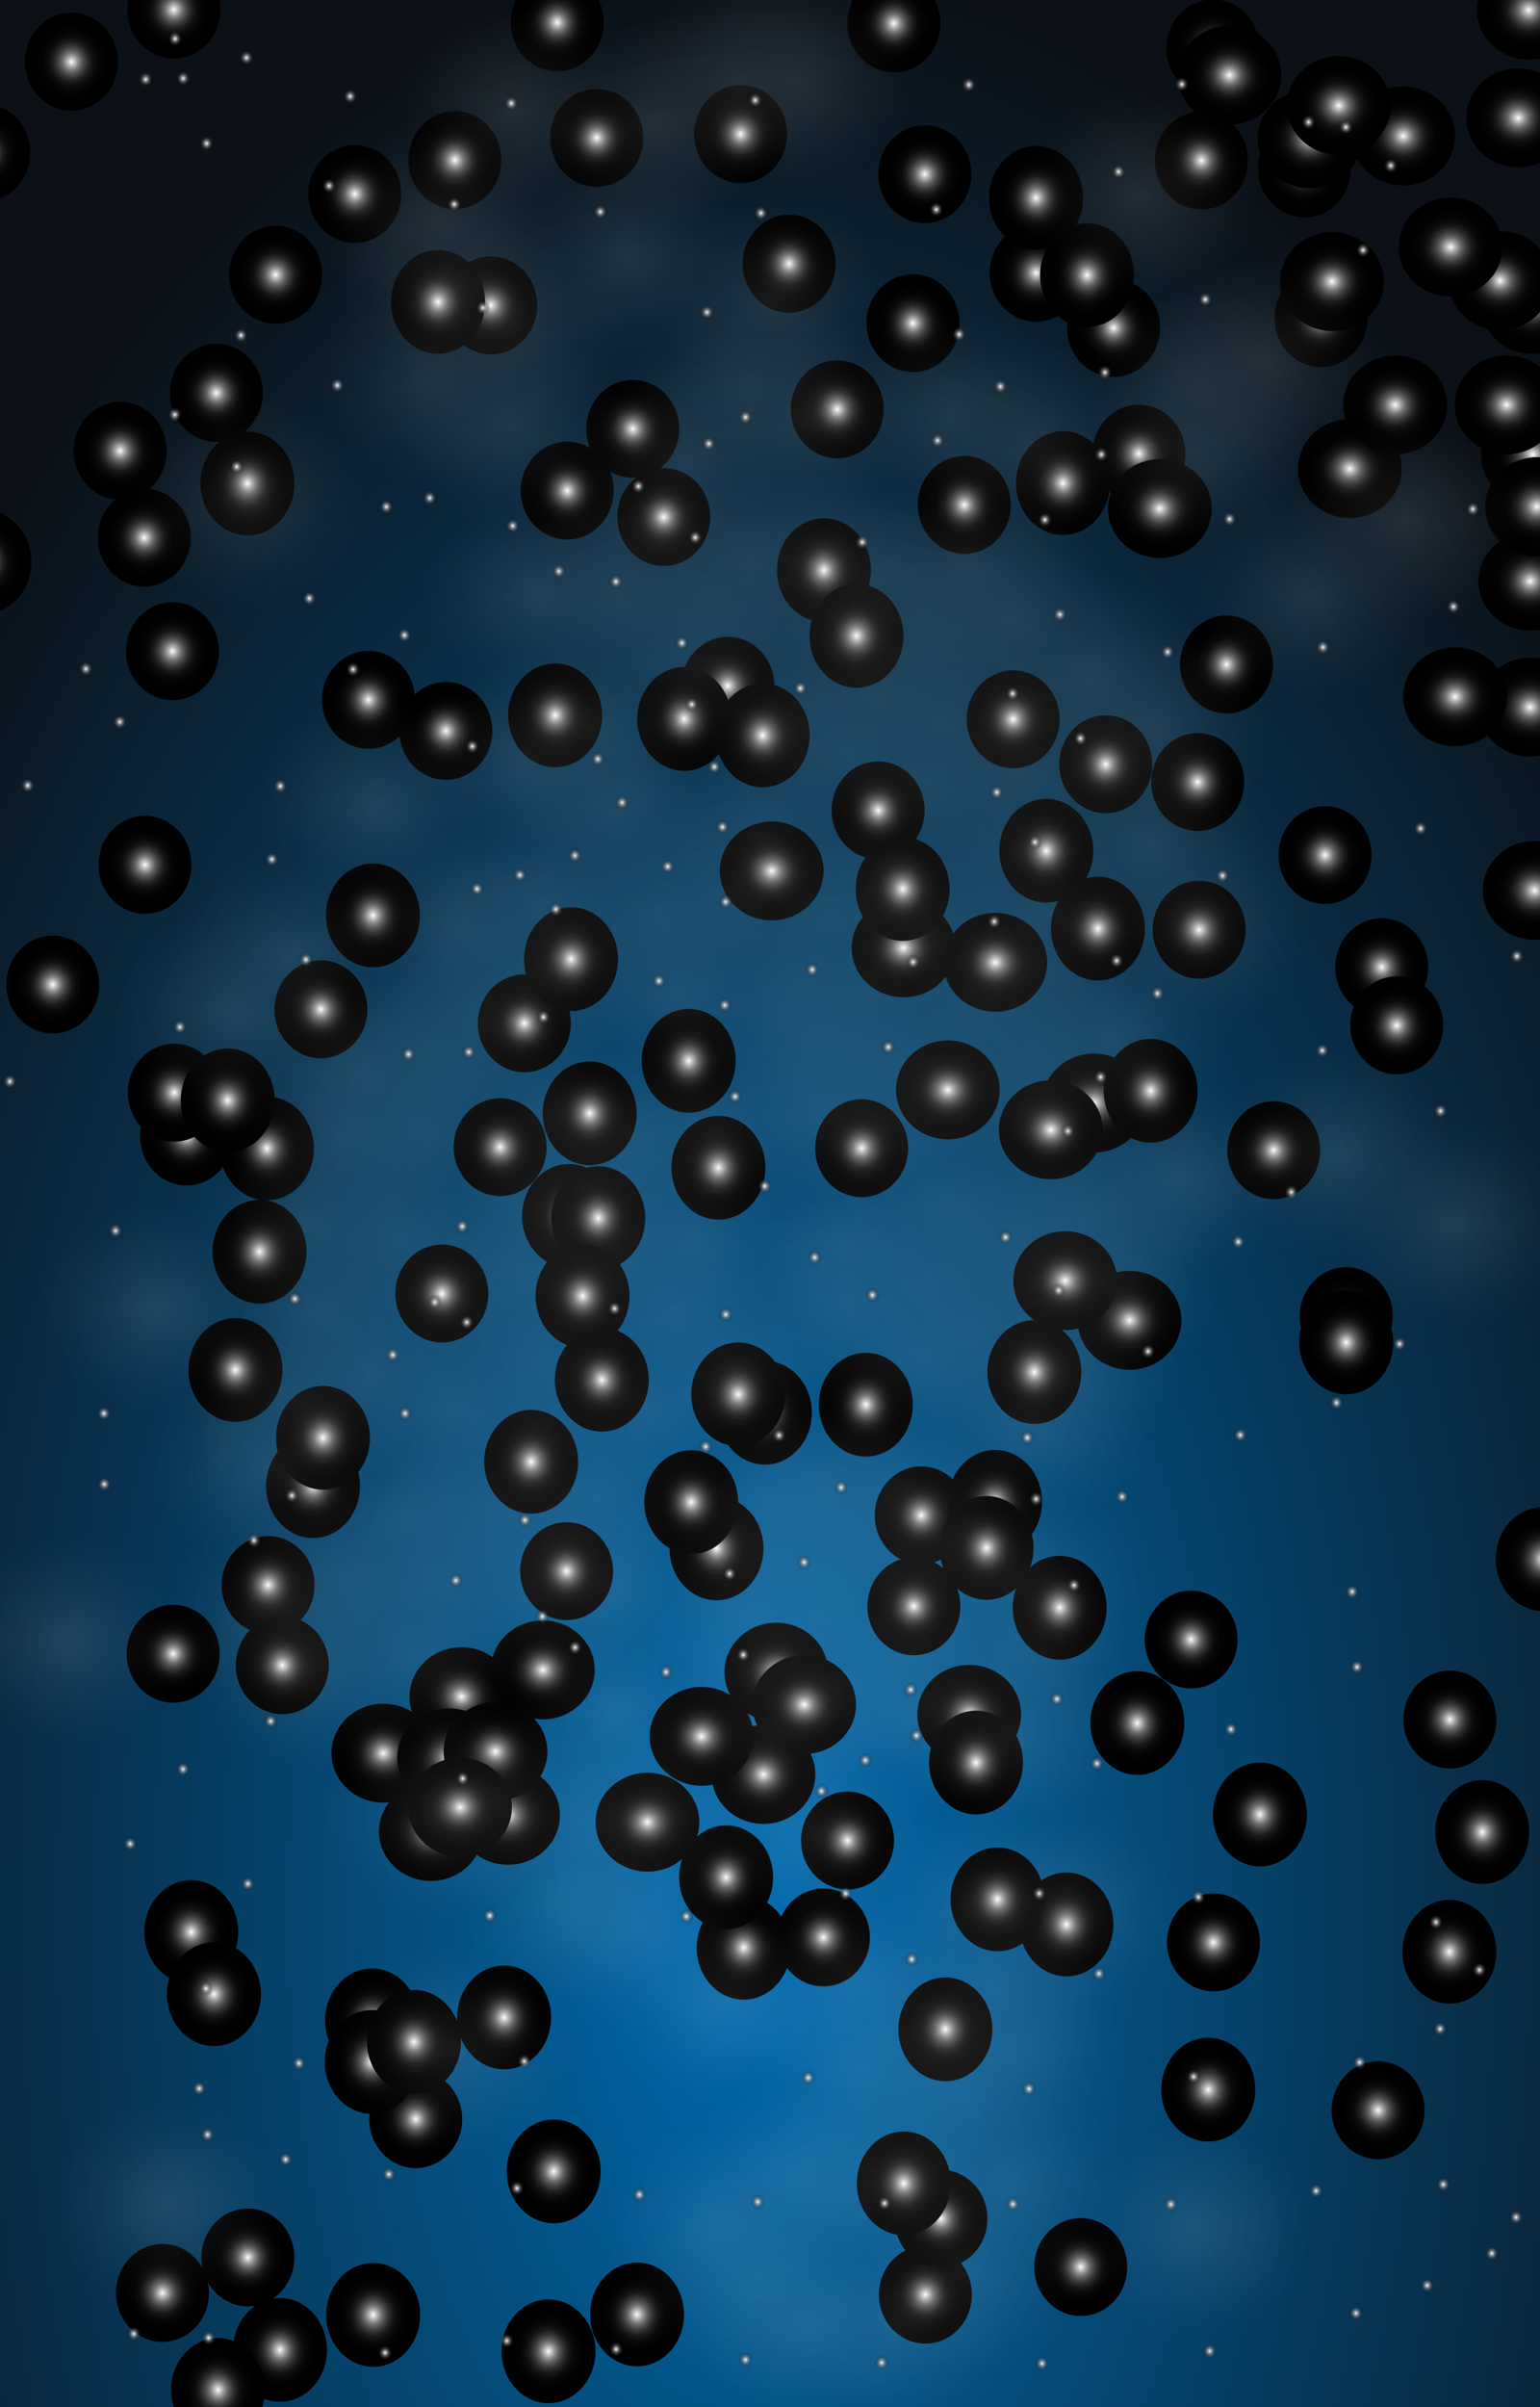 <svg id="Warstwa_1" data-name="Warstwa 1" xmlns="http://www.w3.org/2000/svg" xmlns:xlink="http://www.w3.org/1999/xlink" viewBox="0 0 1920 3000"><rect x="0" y="0" width="1920" height="3000" fill="#808080" stroke="none"/><defs><style>.cls-1{fill:url(#Gradient_bez_nazwy_432);}.cls-2{fill:url(#Gradient_bez_nazwy_440);}.cls-3{mix-blend-mode:color-dodge;fill:url(#Gradient_bez_nazwy_444);}.cls-4{fill:url(#Gradient_bez_nazwy_445);}.cls-5{opacity:0.1;}</style><radialGradient id="Gradient_bez_nazwy_432" cx="98.28" cy="98.28" r="98.28" gradientUnits="userSpaceOnUse"><stop offset="0" stop-color="#fff"/><stop offset="0.1" stop-opacity="0"/></radialGradient><radialGradient id="Gradient_bez_nazwy_440" cx="162.91" cy="162.91" r="162.91" gradientUnits="userSpaceOnUse"><stop offset="0" stop-color="#fff"/><stop offset="0.07" stop-color="#fff" stop-opacity="0.9"/><stop offset="0.3" stop-color="#fff" stop-opacity="0.58"/><stop offset="0.5" stop-color="#fff" stop-opacity="0.33"/><stop offset="0.67" stop-color="#fff" stop-opacity="0.15"/><stop offset="0.8" stop-color="#fff" stop-opacity="0.04"/><stop offset="0.88" stop-color="#fff" stop-opacity="0"/></radialGradient><radialGradient id="Gradient_bez_nazwy_444" cx="-7938.38" cy="-8159.78" r="122.02" gradientTransform="translate(4030.2 4140.9) scale(0.5 0.5)" gradientUnits="userSpaceOnUse"><stop offset="0" stop-color="#fff"/><stop offset="0.02" stop-color="#ededed"/><stop offset="0.08" stop-color="#bbb"/><stop offset="0.14" stop-color="#8f8f8f"/><stop offset="0.2" stop-color="#686868"/><stop offset="0.27" stop-color="#484848"/><stop offset="0.34" stop-color="#2e2e2e"/><stop offset="0.42" stop-color="#191919"/><stop offset="0.51" stop-color="#0b0b0b"/><stop offset="0.62" stop-color="#030303"/><stop offset="0.8"/></radialGradient><radialGradient id="Gradient_bez_nazwy_445" cx="956.4" cy="2367.6" r="1259.29" gradientTransform="translate(-78.08 -2208.18) scale(1.07 1.94)" gradientUnits="userSpaceOnUse"><stop offset="0" stop-color="#006aae"/><stop offset="1" stop-color="#0c1117"/></radialGradient><symbol id="Nowy_symbol_2" data-name="Nowy symbol 2" viewBox="0 0 122.02 122.02"><circle class="cls-3" cx="61.01" cy="61.01" r="61.01"/></symbol><symbol id="Nowy_symbol_1" data-name="Nowy symbol 1" viewBox="0 0 325.83 325.83"><circle class="cls-2" cx="162.91" cy="162.91" r="162.91"/></symbol><symbol id="Nowy_symbol" data-name="Nowy symbol" viewBox="0 0 196.55 196.55"><circle class="cls-1" cx="98.28" cy="98.28" r="98.28"/></symbol></defs><rect class="cls-4" x="-78.08" y="-49" width="2059.48" height="3092.4"/><use width="122.02" height="122.02" transform="translate(7.89 1166.02) scale(0.95 1)" xlink:href="#Nowy_symbol_2"/><use width="122.02" height="122.02" transform="translate(122.83 1016.81) scale(0.95 1)" xlink:href="#Nowy_symbol_2"/><use width="122.02" height="122.02" transform="translate(157.09 750.61) scale(0.95 1)" xlink:href="#Nowy_symbol_2"/><use width="122.02" height="122.02" transform="translate(121.94 609.06) scale(0.95 1)" xlink:href="#Nowy_symbol_2"/><use width="122.02" height="122.02" transform="translate(211.78 428.67) scale(0.95 1)" xlink:href="#Nowy_symbol_2"/><use width="122.02" height="122.02" transform="translate(285.7 281.45) scale(0.95 1)" xlink:href="#Nowy_symbol_2"/><use width="122.02" height="122.02" transform="translate(384.3 180.76) scale(0.95 1)" xlink:href="#Nowy_symbol_2"/><use width="122.02" height="122.02" transform="translate(509.18 138.49) scale(0.95 1)" xlink:href="#Nowy_symbol_2"/><use width="122.02" height="122.02" transform="translate(686 110.91) scale(0.95 1)" xlink:href="#Nowy_symbol_2"/><use width="122.02" height="122.02" transform="translate(865.38 106.05) scale(0.95 1)" xlink:href="#Nowy_symbol_2"/><use width="122.02" height="122.02" transform="translate(1095 156.07) scale(0.95 1)" xlink:href="#Nowy_symbol_2"/><use width="122.02" height="122.02" transform="translate(1233.87 279.01) scale(0.95 1)" xlink:href="#Nowy_symbol_2"/><use width="122.02" height="122.02" transform="translate(1361.9 504.4) scale(0.95 1)" xlink:href="#Nowy_symbol_2"/><use width="122.02" height="122.02" transform="translate(1471.18 767.11) scale(0.95 1)" xlink:href="#Nowy_symbol_2"/><use width="122.02" height="122.02" transform="translate(1594.09 1004.7) scale(0.95 1)" xlink:href="#Nowy_symbol_2"/><use width="122.02" height="122.02" transform="translate(1664.74 1144.4) scale(0.95 1)" xlink:href="#Nowy_symbol_2"/><use width="122.02" height="122.02" transform="translate(1683.4 1216.9) scale(0.95 1)" xlink:href="#Nowy_symbol_2"/><use width="122.02" height="122.02" transform="translate(1437.14 1097.69) scale(0.95 1)" xlink:href="#Nowy_symbol_2"/><use width="122.02" height="122.02" transform="translate(1205.18 835.47) scale(0.95 1)" xlink:href="#Nowy_symbol_2"/><use width="122.02" height="122.02" transform="translate(1144.3 568.25) scale(0.95 1)" xlink:href="#Nowy_symbol_2"/><use width="122.02" height="122.02" transform="translate(985.9 449.1) scale(0.95 1)" xlink:href="#Nowy_symbol_2"/><use width="122.02" height="122.02" transform="translate(730.93 473.4) scale(0.95 1)" xlink:href="#Nowy_symbol_2"/><use width="122.02" height="122.02" transform="translate(401.49 811.22) scale(0.95 1)" xlink:href="#Nowy_symbol_2"/><use width="122.02" height="122.02" transform="translate(342.09 1196.91) scale(0.95 1)" xlink:href="#Nowy_symbol_2"/><use width="122.02" height="122.02" transform="translate(174.62 1355.38) scale(0.95 1)" xlink:href="#Nowy_symbol_2"/><use width="122.02" height="122.02" transform="translate(159.4 1300.77) scale(0.95 1)" xlink:href="#Nowy_symbol_2"/><use width="122.02" height="122.02" transform="translate(595.77 1214.35) scale(0.95 1)" xlink:href="#Nowy_symbol_2"/><use width="122.02" height="122.02" transform="translate(1036.84 948.88) scale(0.95 1)" xlink:href="#Nowy_symbol_2"/><use width="122.02" height="122.02" transform="translate(1320.64 891.47) scale(0.95 1)" xlink:href="#Nowy_symbol_2"/><use width="122.02" height="122.02" transform="translate(849.49 793.74) scale(0.95 1)" xlink:href="#Nowy_symbol_2"/><use width="122.02" height="122.02" transform="translate(497.92 849.88) scale(0.95 1)" xlink:href="#Nowy_symbol_2"/><use width="122.02" height="122.02" transform="translate(769.59 583.37) scale(0.95 1)" xlink:href="#Nowy_symbol_2"/><use width="122.02" height="122.02" transform="translate(649.24 550.44) scale(0.95 1)" xlink:href="#Nowy_symbol_2"/><use width="122.02" height="122.02" transform="translate(553.98 319.53) scale(0.95 1)" xlink:href="#Nowy_symbol_2"/><use width="122.02" height="122.02" transform="translate(1330.46 347.66) scale(0.95 1)" xlink:href="#Nowy_symbol_2"/><use width="122.02" height="122.02" transform="translate(925.82 267.62) scale(0.95 1)" xlink:href="#Nowy_symbol_2"/><use width="122.02" height="122.02" transform="translate(1439.88 139.01) scale(0.95 1)" xlink:href="#Nowy_symbol_2"/><use width="122.02" height="122.02" transform="translate(1568.39 148.89) scale(0.95 1)" xlink:href="#Nowy_symbol_2"/><use width="122.02" height="122.02" transform="translate(1056.5 -31.81) scale(0.95 1)" xlink:href="#Nowy_symbol_2"/><use width="122.02" height="122.02" transform="translate(1454.25 -0.61) scale(0.95 1)" xlink:href="#Nowy_symbol_2"/><use width="122.02" height="122.02" transform="translate(636.83 -33.05) scale(0.95 1)" xlink:href="#Nowy_symbol_2"/><use width="122.02" height="122.02" transform="translate(158.87 -49) scale(0.95 1)" xlink:href="#Nowy_symbol_2"/><use width="122.02" height="122.02" transform="translate(31.08 16) scale(0.95 1)" xlink:href="#Nowy_symbol_2"/><use width="122.02" height="122.02" transform="translate(-78.08 129.24) scale(0.95 1)" xlink:href="#Nowy_symbol_2"/><use width="122.02" height="122.02" transform="translate(91.89 500.85) scale(0.95 1)" xlink:href="#Nowy_symbol_2"/><use width="122.02" height="122.02" transform="translate(1080.26 341.74) scale(0.95 1)" xlink:href="#Nowy_symbol_2"/><use width="122.02" height="122.02" transform="translate(1588.99 335.52) scale(0.95 1)" xlink:href="#Nowy_symbol_2"/><use width="122.02" height="122.02" transform="translate(1435.28 913.63) scale(0.95 1)" xlink:href="#Nowy_symbol_2"/><use width="122.02" height="122.02" transform="translate(1530.11 1372.48) scale(0.95 1)" xlink:href="#Nowy_symbol_2"/><use width="122.02" height="122.02" transform="translate(1620.47 1579.27) scale(0.95 1)" xlink:href="#Nowy_symbol_2"/><use width="122.02" height="122.02" transform="translate(648.45 1897.09) scale(0.95 1)" xlink:href="#Nowy_symbol_2"/><use width="122.02" height="122.02" transform="translate(276.32 1914.4) scale(0.95 1)" xlink:href="#Nowy_symbol_2"/><use width="122.02" height="122.02" transform="translate(157.94 2000.05) scale(0.95 1)" xlink:href="#Nowy_symbol_2"/><use width="122.02" height="122.02" transform="translate(293.96 2014.34) scale(0.95 1)" xlink:href="#Nowy_symbol_2"/><use width="122.02" height="122.02" transform="translate(1427.09 1982.37) scale(0.95 1)" xlink:href="#Nowy_symbol_2"/><use width="122.02" height="122.02" transform="translate(1749.69 2082.03) scale(0.95 1)" xlink:href="#Nowy_symbol_2"/><use width="122.02" height="122.02" transform="translate(1454.91 2359.79) scale(0.95 1)" xlink:href="#Nowy_symbol_2"/><use width="122.02" height="122.02" transform="translate(251.09 2752.42) scale(0.95 1)" xlink:href="#Nowy_symbol_2"/><use width="122.02" height="122.02" transform="translate(144.6 2796.62) scale(0.95 1)" xlink:href="#Nowy_symbol_2"/><use width="122.02" height="122.02" transform="translate(1289.43 2764.39) scale(0.95 1)" xlink:href="#Nowy_symbol_2"/><use width="122.02" height="122.02" transform="translate(1095.79 2798.79) scale(0.95 1)" xlink:href="#Nowy_symbol_2"/><use width="122.02" height="122.02" transform="translate(1115.18 2704.2) scale(0.95 1)" xlink:href="#Nowy_symbol_2"/><use width="122.02" height="122.02" transform="translate(1660.2 2568.92) scale(0.95 1)" xlink:href="#Nowy_symbol_2"/><use width="122.02" height="122.02" transform="translate(460.35 2580.03) scale(0.95 1)" xlink:href="#Nowy_symbol_2"/><use width="122.02" height="122.02" transform="translate(968.63 2353.61) scale(0.95 1)" xlink:href="#Nowy_symbol_2"/><use width="122.02" height="122.02" transform="translate(998.7 2232.8) scale(0.95 1)" xlink:href="#Nowy_symbol_2"/><use width="122.02" height="122.02" transform="translate(1081.42 1940.9) scale(0.95 1)" xlink:href="#Nowy_symbol_2"/><use width="122.02" height="122.02" transform="translate(1090.59 1827.56) scale(0.95 1)" xlink:href="#Nowy_symbol_2"/><use width="122.02" height="122.02" transform="translate(492.92 1551.1) scale(0.95 1)" xlink:href="#Nowy_symbol_2"/><use width="122.02" height="122.02" transform="translate(1016.29 1369.95) scale(0.95 1)" xlink:href="#Nowy_symbol_2"/><use width="122.02" height="122.02" transform="translate(565.59 1368.67) scale(0.95 1)" xlink:href="#Nowy_symbol_2"/><use width="122.02" height="122.02" transform="translate(1343.58 1583.87) scale(1.06 1.01)" xlink:href="#Nowy_symbol_2"/><use width="122.02" height="122.02" transform="translate(1263.34 1534.42) scale(1.06 1.01)" xlink:href="#Nowy_symbol_2"/><use width="122.02" height="122.02" transform="translate(1299.26 1313.08) scale(1.06 1.01)" xlink:href="#Nowy_symbol_2"/><use width="122.02" height="122.02" transform="translate(1245.36 1346.43) scale(1.06 1.01)" xlink:href="#Nowy_symbol_2"/><use width="122.02" height="122.02" transform="translate(1117.13 1296.66) scale(1.06 1.01)" xlink:href="#Nowy_symbol_2"/><use width="122.02" height="122.02" transform="translate(1176.26 1137.72) scale(1.06 1.01)" xlink:href="#Nowy_symbol_2"/><use width="122.02" height="122.02" transform="translate(1061.77 1119.72) scale(1.06 1.01)" xlink:href="#Nowy_symbol_2"/><use width="122.02" height="122.02" transform="translate(897.44 1023.85) scale(1.06 1.01)" xlink:href="#Nowy_symbol_2"/><use width="122.02" height="122.02" transform="translate(1841.32 -49) scale(1.06 1.01)" xlink:href="#Nowy_symbol_2"/><use width="122.02" height="122.02" transform="translate(1828.13 85.31) scale(1.06 1.01)" xlink:href="#Nowy_symbol_2"/><use width="122.02" height="122.02" transform="translate(1846.06 317.89) scale(1.06 1.01)" xlink:href="#Nowy_symbol_2"/><use width="122.02" height="122.02" transform="translate(1846.31 504.7) scale(1.06 1.01)" xlink:href="#Nowy_symbol_2"/><use width="122.02" height="122.02" transform="translate(1843.21 662.58) scale(1.06 1.01)" xlink:href="#Nowy_symbol_2"/><use width="122.02" height="122.02" transform="translate(1842.99 819.75) scale(1.06 1.01)" xlink:href="#Nowy_symbol_2"/><use width="122.02" height="122.02" transform="translate(1848.64 1048.14) scale(1.06 1.01)" xlink:href="#Nowy_symbol_2"/><use width="122.02" height="122.02" transform="translate(1749.44 806.64) scale(1.06 1.01)" xlink:href="#Nowy_symbol_2"/><use width="122.02" height="122.02" transform="translate(1851.67 569.79) scale(1.06 1.01)" xlink:href="#Nowy_symbol_2"/><use width="122.02" height="122.02" transform="translate(1813.69 442.94) scale(1.06 1.01)" xlink:href="#Nowy_symbol_2"/><use width="122.02" height="122.02" transform="translate(1805.61 288.03) scale(1.06 1.01)" xlink:href="#Nowy_symbol_2"/><use width="122.02" height="122.02" transform="translate(1743.86 246.28) scale(1.06 1.01)" xlink:href="#Nowy_symbol_2"/><use width="122.02" height="122.02" transform="translate(1684.75 107.93) scale(1.06 1.01)" xlink:href="#Nowy_symbol_2"/><use width="122.02" height="122.02" transform="translate(1568.22 111.33) scale(1.06 1.01)" xlink:href="#Nowy_symbol_2"/><use width="122.02" height="122.02" transform="translate(1468.13 31.94) scale(1.06 1.01)" xlink:href="#Nowy_symbol_2"/><use width="122.02" height="122.02" transform="translate(1604.48 69.93) scale(1.06 1.01)" xlink:href="#Nowy_symbol_2"/><use width="122.02" height="122.02" transform="translate(1595.97 289.29) scale(1.06 1.01)" xlink:href="#Nowy_symbol_2"/><use width="122.02" height="122.02" transform="translate(1618.27 522.48) scale(1.06 1.01)" xlink:href="#Nowy_symbol_2"/><use width="122.02" height="122.02" transform="translate(1674.77 443.08) scale(1.06 1.01)" xlink:href="#Nowy_symbol_2"/><use width="122.02" height="122.02" transform="translate(1381.38 572.27) scale(1.06 1.01)" xlink:href="#Nowy_symbol_2"/><use width="122.02" height="122.02" transform="translate(413.28 2123.33) scale(1.06 1.01)" xlink:href="#Nowy_symbol_2"/><use width="122.02" height="122.02" transform="translate(510.59 2052.93) scale(1.06 1.01)" xlink:href="#Nowy_symbol_2"/><use width="122.02" height="122.02" transform="translate(472.5 2220.99) scale(1.06 1.01)" xlink:href="#Nowy_symbol_2"/><use width="122.02" height="122.02" transform="translate(495.22 2129.18) scale(1.06 1.01)" xlink:href="#Nowy_symbol_2"/><use width="122.02" height="122.02" transform="translate(612.12 2019.54) scale(1.06 1.01)" xlink:href="#Nowy_symbol_2"/><use width="122.02" height="122.02" transform="translate(568.76 2200.8) scale(1.06 1.01)" xlink:href="#Nowy_symbol_2"/><use width="122.02" height="122.02" transform="translate(553.07 2121.35) scale(1.06 1.01)" xlink:href="#Nowy_symbol_2"/><use width="122.02" height="122.02" transform="translate(508.92 2190.71) scale(1.06 1.01)" xlink:href="#Nowy_symbol_2"/><use width="122.02" height="122.02" transform="translate(742.56 2209.38) scale(1.06 1.01)" xlink:href="#Nowy_symbol_2"/><use width="122.02" height="122.02" transform="translate(887.19 2149.89) scale(1.06 1.01)" xlink:href="#Nowy_symbol_2"/><use width="122.02" height="122.02" transform="translate(810 2102.34) scale(1.06 1.01)" xlink:href="#Nowy_symbol_2"/><use width="122.02" height="122.02" transform="translate(903.19 2022.37) scale(1.06 1.01)" xlink:href="#Nowy_symbol_2"/><use width="122.02" height="122.02" transform="translate(937.95 2062.75) scale(1.06 1.01)" xlink:href="#Nowy_symbol_2"/><use width="122.02" height="122.02" transform="translate(1143.67 2074.88) scale(1.06 1.01)" xlink:href="#Nowy_symbol_2"/><use width="122.02" height="122.02" transform="translate(179.93 2343.24) scale(0.96 1.06)" xlink:href="#Nowy_symbol_2"/><use width="122.02" height="122.02" transform="translate(208.17 2420.6) scale(0.96 1.06)" xlink:href="#Nowy_symbol_2"/><use width="122.02" height="122.02" transform="translate(405.28 2453.34) scale(0.96 1.06)" xlink:href="#Nowy_symbol_2"/><use width="122.02" height="122.02" transform="translate(404.88 2505.08) scale(0.96 1.06)" xlink:href="#Nowy_symbol_2"/><use width="122.02" height="122.02" transform="translate(457.61 2480.04) scale(0.96 1.06)" xlink:href="#Nowy_symbol_2"/><use width="122.02" height="122.02" transform="translate(631.77 2641.51) scale(0.96 1.06)" xlink:href="#Nowy_symbol_2"/><use width="122.02" height="122.02" transform="translate(735.7 2819.79) scale(0.96 1.06)" xlink:href="#Nowy_symbol_2"/><use width="122.02" height="122.02" transform="translate(625.28 2865.75) scale(0.96 1.06)" xlink:href="#Nowy_symbol_2"/><use width="122.02" height="122.02" transform="translate(406.65 2820.35) scale(0.96 1.06)" xlink:href="#Nowy_symbol_2"/><use width="122.02" height="122.02" transform="translate(290.52 2864) scale(0.96 1.06)" xlink:href="#Nowy_symbol_2"/><use width="122.02" height="122.02" transform="translate(213.23 2913.95) scale(0.96 1.06)" xlink:href="#Nowy_symbol_2"/><use width="122.02" height="122.02" transform="translate(1068.29 2656.43) scale(0.96 1.06)" xlink:href="#Nowy_symbol_2"/><use width="122.02" height="122.02" transform="translate(1120.09 2464.43) scale(0.96 1.06)" xlink:href="#Nowy_symbol_2"/><use width="122.02" height="122.02" transform="translate(1158.27 2131.94) scale(0.96 1.06)" xlink:href="#Nowy_symbol_2"/><use width="122.02" height="122.02" transform="translate(1262.59 1939.03) scale(0.96 1.06)" xlink:href="#Nowy_symbol_2"/><use width="122.02" height="122.02" transform="translate(1182.06 1807.07) scale(0.96 1.06)" xlink:href="#Nowy_symbol_2"/><use width="122.02" height="122.02" transform="translate(895.04 1696.01) scale(0.96 1.06)" xlink:href="#Nowy_symbol_2"/><use width="122.02" height="122.02" transform="translate(603.68 1757.12) scale(0.96 1.06)" xlink:href="#Nowy_symbol_2"/><use width="122.02" height="122.02" transform="translate(331.69 1787.53) scale(0.96 1.06)" xlink:href="#Nowy_symbol_2"/><use width="122.02" height="122.02" transform="translate(234.99 1642.64) scale(0.96 1.06)" xlink:href="#Nowy_symbol_2"/><use width="122.02" height="122.02" transform="translate(274.21 1366.63) scale(0.96 1.06)" xlink:href="#Nowy_symbol_2"/><use width="122.02" height="122.02" transform="translate(653.38 1130.67) scale(0.96 1.06)" xlink:href="#Nowy_symbol_2"/><use width="122.02" height="122.02" transform="translate(633.61 826.83) scale(0.96 1.06)" xlink:href="#Nowy_symbol_2"/><use width="122.02" height="122.02" transform="translate(249.96 537.84) scale(0.96 1.06)" xlink:href="#Nowy_symbol_2"/><use width="122.02" height="122.02" transform="translate(487.56 311.58) scale(0.96 1.06)" xlink:href="#Nowy_symbol_2"/><use width="122.02" height="122.02" transform="translate(1233.21 181.91) scale(0.96 1.06)" xlink:href="#Nowy_symbol_2"/><use width="122.02" height="122.02" transform="translate(1296.78 278.22) scale(0.96 1.06)" xlink:href="#Nowy_symbol_2"/><use width="122.02" height="122.02" transform="translate(-78.08 635.48) scale(0.96 1.06)" xlink:href="#Nowy_symbol_2"/><use width="122.02" height="122.02" transform="translate(968.67 645.9) scale(0.96 1.06)" xlink:href="#Nowy_symbol_2"/><use width="122.02" height="122.02" transform="translate(406.4 1076.18) scale(0.96 1.06)" xlink:href="#Nowy_symbol_2"/><use width="122.02" height="122.02" transform="translate(1310.27 1092.6) scale(0.96 1.06)" xlink:href="#Nowy_symbol_2"/><use width="122.02" height="122.02" transform="translate(225.36 1306.68) scale(0.96 1.06)" xlink:href="#Nowy_symbol_2"/><use width="122.02" height="122.02" transform="translate(1375.97 1294.69) scale(0.96 1.06)" xlink:href="#Nowy_symbol_2"/><use width="122.02" height="122.02" transform="translate(265 1495.3) scale(0.96 1.06)" xlink:href="#Nowy_symbol_2"/><use width="122.02" height="122.02" transform="translate(1619.81 1608.42) scale(0.96 1.06)" xlink:href="#Nowy_symbol_2"/><use width="122.02" height="122.02" transform="translate(344.12 1727.28) scale(0.96 1.06)" xlink:href="#Nowy_symbol_2"/><use width="122.02" height="122.02" transform="translate(1864.84 1878.45) scale(0.96 1.06)" xlink:href="#Nowy_symbol_2"/><use width="122.02" height="122.02" transform="translate(834.73 1865.09) scale(0.96 1.06)" xlink:href="#Nowy_symbol_2"/><use width="122.02" height="122.02" transform="translate(1789.46 2218.57) scale(0.96 1.06)" xlink:href="#Nowy_symbol_2"/><use width="122.02" height="122.02" transform="translate(1512.27 2196.66) scale(0.96 1.06)" xlink:href="#Nowy_symbol_2"/><use width="122.02" height="122.02" transform="translate(1447.83 2539.6) scale(0.96 1.06)" xlink:href="#Nowy_symbol_2"/><use width="122.02" height="122.02" transform="translate(1359.42 2082.72) scale(0.96 1.06)" xlink:href="#Nowy_symbol_2"/><use width="122.02" height="122.02" transform="translate(1270.96 2333.72) scale(0.96 1.06)" xlink:href="#Nowy_symbol_2"/><use width="122.02" height="122.02" transform="translate(1185.12 2302.48) scale(0.96 1.06)" xlink:href="#Nowy_symbol_2"/><use width="122.02" height="122.02" transform="translate(1748.43 2367.75) scale(0.96 1.06)" xlink:href="#Nowy_symbol_2"/><use width="122.02" height="122.02" transform="translate(868.63 2362.81) scale(0.96 1.06)" xlink:href="#Nowy_symbol_2"/><use width="122.02" height="122.02" transform="translate(1171.38 1864.48) scale(0.96 1.06)" xlink:href="#Nowy_symbol_2"/><use width="122.02" height="122.02" transform="translate(569.93 2449.67) scale(0.96 1.06)" xlink:href="#Nowy_symbol_2"/><use width="122.02" height="122.02" transform="translate(676.65 1322.86) scale(0.96 1.06)" xlink:href="#Nowy_symbol_2"/><use width="122.02" height="122.02" transform="translate(846.72 2274.98) scale(0.96 1.06)" xlink:href="#Nowy_symbol_2"/><use width="122.02" height="122.02" transform="translate(794.56 831.37) scale(0.96 1.06)" xlink:href="#Nowy_symbol_2"/><use width="122.02" height="122.02" transform="translate(803.21 1807.43) scale(0.96 1.06)" xlink:href="#Nowy_symbol_2"/><use width="122.02" height="122.02" transform="translate(1009.26 727.79) scale(0.96 1.06)" xlink:href="#Nowy_symbol_2"/><use width="122.02" height="122.02" transform="translate(1230.96 1645.24) scale(0.96 1.06)" xlink:href="#Nowy_symbol_2"/><use width="122.02" height="122.02" transform="translate(1266.69 537.39) scale(0.96 1.06)" xlink:href="#Nowy_symbol_2"/><use width="122.02" height="122.02" transform="translate(837.12 1390.66) scale(0.96 1.06)" xlink:href="#Nowy_symbol_2"/><use width="122.02" height="122.02" transform="translate(892.31 851.76) scale(0.96 1.06)" xlink:href="#Nowy_symbol_2"/><use width="122.02" height="122.02" transform="translate(800.05 1257.39) scale(0.96 1.06)" xlink:href="#Nowy_symbol_2"/><use width="122.02" height="122.02" transform="translate(1066.83 1043.27) scale(0.96 1.06)" xlink:href="#Nowy_symbol_2"/><use width="122.02" height="122.02" transform="translate(1245.87 995.64) scale(0.96 1.06)" xlink:href="#Nowy_symbol_2"/><use width="122.02" height="122.02" transform="translate(650.93 1450.73) scale(0.96 1.06)" xlink:href="#Nowy_symbol_2"/><use width="122.02" height="122.02" transform="translate(687.34 1453.41) scale(0.96 1.06)" xlink:href="#Nowy_symbol_2"/><use width="122.02" height="122.02" transform="translate(667.73 1550.62) scale(0.96 1.06)" xlink:href="#Nowy_symbol_2"/><use width="122.02" height="122.02" transform="translate(691.76 1654.87) scale(0.96 1.06)" xlink:href="#Nowy_symbol_2"/><use width="122.02" height="122.02" transform="translate(861.8 1673.11) scale(0.96 1.06)" xlink:href="#Nowy_symbol_2"/><use width="122.02" height="122.02" transform="translate(1020.9 1685.96) scale(0.96 1.06)" xlink:href="#Nowy_symbol_2"/><g class="cls-5"><use width="325.83" height="325.83" transform="translate(381.35 129.53) scale(1.03 0.91)" xlink:href="#Nowy_symbol_1"/><use width="325.83" height="325.83" transform="translate(142.78 478.09) scale(1.03 0.91)" xlink:href="#Nowy_symbol_1"/><use width="325.83" height="325.83" transform="translate(503.61 590.14) scale(1.03 0.91)" xlink:href="#Nowy_symbol_1"/><use width="325.83" height="325.83" transform="translate(1269.07 764.46) scale(1.03 0.91)" xlink:href="#Nowy_symbol_1"/><use width="325.83" height="325.83" transform="translate(1321.25 1005.6) scale(1.03 0.91)" xlink:href="#Nowy_symbol_1"/><use width="325.83" height="325.83" transform="translate(1299.15 1320.06) scale(1.03 0.91)" xlink:href="#Nowy_symbol_1"/><use width="325.83" height="325.83" transform="translate(1108.42 1826.74) scale(1.03 0.91)" xlink:href="#Nowy_symbol_1"/><use width="325.83" height="325.83" transform="translate(456.29 2100.21) scale(1.03 0.91)" xlink:href="#Nowy_symbol_1"/><use width="325.83" height="325.83" transform="translate(396.42 2407.08) scale(1.03 0.91)" xlink:href="#Nowy_symbol_1"/><use width="325.83" height="325.83" transform="translate(1323.12 2630.05) scale(1.03 0.91)" xlink:href="#Nowy_symbol_1"/><use width="325.83" height="325.83" transform="translate(950.73 2745.32) scale(1.03 0.91)" xlink:href="#Nowy_symbol_1"/><use width="325.83" height="325.83" transform="translate(40.53 2599.72) scale(1.03 0.91)" xlink:href="#Nowy_symbol_1"/><use width="325.83" height="325.83" transform="translate(734.08 2345.56) scale(1.03 0.91)" xlink:href="#Nowy_symbol_1"/><use width="325.83" height="325.83" transform="translate(551.53 2221.74) scale(1.03 0.91)" xlink:href="#Nowy_symbol_1"/><use width="325.83" height="325.83" transform="translate(-85 1896.35) scale(1.03 0.91)" xlink:href="#Nowy_symbol_1"/><use width="325.83" height="325.83" transform="translate(1115.08 1627.56) scale(1.03 0.91)" xlink:href="#Nowy_symbol_1"/><use width="325.83" height="325.83" transform="translate(680.61 1092.38) scale(1.03 0.91)" xlink:href="#Nowy_symbol_1"/><use width="325.83" height="325.83" transform="translate(299.99 854.29) scale(1.03 0.91)" xlink:href="#Nowy_symbol_1"/><use width="325.83" height="325.83" transform="translate(1017.96 367.5) scale(1.03 0.91)" xlink:href="#Nowy_symbol_1"/><use width="325.83" height="325.83" transform="translate(795.86 226.41) scale(1.03 0.91)" xlink:href="#Nowy_symbol_1"/><use width="325.83" height="325.83" transform="translate(1254.82 94.21) scale(1.03 0.91)" xlink:href="#Nowy_symbol_1"/><use width="325.83" height="325.83" transform="translate(1094.01 619.16) scale(1.03 0.91)" xlink:href="#Nowy_symbol_1"/><use width="325.83" height="325.83" transform="translate(197.46 1042.95) scale(1.03 0.91)" xlink:href="#Nowy_symbol_1"/><use width="325.83" height="325.83" transform="translate(510.52 981.5) scale(1.03 0.91)" xlink:href="#Nowy_symbol_1"/><use width="325.83" height="325.83" transform="translate(123.01 1113.89) scale(1.03 0.91)" xlink:href="#Nowy_symbol_1"/><use width="325.83" height="325.83" transform="translate(25.53 1481.22) scale(1.03 0.91)" xlink:href="#Nowy_symbol_1"/><use width="325.83" height="325.83" transform="translate(1131.21 1168.21) scale(1.03 0.91)" xlink:href="#Nowy_symbol_1"/><use width="325.83" height="325.83" transform="translate(982.44 1979.4) scale(1.03 0.91)" xlink:href="#Nowy_symbol_1"/><use width="325.83" height="325.83" transform="translate(1644.78 1375.64) scale(1.03 0.91)" xlink:href="#Nowy_symbol_1"/><use width="325.83" height="325.83" transform="translate(1500.93 1289.42) scale(1.03 0.91)" xlink:href="#Nowy_symbol_1"/><use width="325.83" height="325.83" transform="translate(1137.75 993.61) scale(1.03 0.91)" xlink:href="#Nowy_symbol_1"/><use width="325.83" height="325.83" transform="translate(749.15 1561.41) scale(1.03 0.91)" xlink:href="#Nowy_symbol_1"/><use width="325.83" height="325.83" transform="translate(721.33 1265.7) scale(1.03 0.91)" xlink:href="#Nowy_symbol_1"/><use width="325.83" height="325.83" transform="translate(376.55 1821.03) scale(1.03 0.91)" xlink:href="#Nowy_symbol_1"/><use width="325.83" height="325.83" transform="translate(518.23 1246.08) scale(1.03 0.91)" xlink:href="#Nowy_symbol_1"/><use width="325.83" height="325.83" transform="translate(351.19 1914.27) scale(1.03 0.91)" xlink:href="#Nowy_symbol_1"/><use width="325.83" height="325.83" transform="translate(385.13 1470.93) scale(1.03 0.91)" xlink:href="#Nowy_symbol_1"/><use width="325.83" height="325.83" transform="translate(167.16 1679.93) scale(1.03 0.91)" xlink:href="#Nowy_symbol_1"/><use width="325.83" height="325.83" transform="translate(618.49 1275.1) scale(1.03 0.91)" xlink:href="#Nowy_symbol_1"/><use width="325.83" height="325.83" transform="translate(643.07 1608.82) scale(1.03 0.91)" xlink:href="#Nowy_symbol_1"/><use width="325.83" height="325.83" transform="translate(1466.78 592.76) scale(1.03 0.91)" xlink:href="#Nowy_symbol_1"/><use width="325.83" height="325.83" transform="translate(1266.22 904.23) scale(1.03 0.91)" xlink:href="#Nowy_symbol_1"/><use width="325.83" height="325.83" transform="translate(1583.83 500.45) scale(1.03 0.91)" xlink:href="#Nowy_symbol_1"/><use width="325.83" height="325.83" transform="translate(221.38 1927.05) scale(1.03 0.91)" xlink:href="#Nowy_symbol_1"/><use width="325.83" height="325.83" transform="translate(291.97 1564.32) scale(1.03 0.91)" xlink:href="#Nowy_symbol_1"/><use width="325.83" height="325.83" transform="translate(262.58 1821.93) scale(1.03 0.91)" xlink:href="#Nowy_symbol_1"/><use width="325.83" height="325.83" transform="translate(232.17 1487.84) scale(1.03 0.91)" xlink:href="#Nowy_symbol_1"/><use width="325.83" height="325.83" transform="translate(349.43 1743.49) scale(1.03 0.91)" xlink:href="#Nowy_symbol_1"/><use width="325.83" height="325.83" transform="translate(397.52 1607.97) scale(1.03 0.91)" xlink:href="#Nowy_symbol_1"/><use width="325.83" height="325.83" transform="translate(507.2 1633.65) scale(1.03 0.91)" xlink:href="#Nowy_symbol_1"/><use width="325.83" height="325.83" transform="translate(519.75 1774.21) scale(1.03 0.91)" xlink:href="#Nowy_symbol_1"/><use width="325.83" height="325.83" transform="translate(572.91 1718.32) scale(1.03 0.91)" xlink:href="#Nowy_symbol_1"/><use width="325.83" height="325.83" transform="translate(583.49 2120.95) scale(1.03 0.91)" xlink:href="#Nowy_symbol_1"/><use width="325.83" height="325.83" transform="translate(598.79 1984.78) scale(1.03 0.91)" xlink:href="#Nowy_symbol_1"/><use width="325.83" height="325.83" transform="translate(625.48 2249.93) scale(1.03 0.91)" xlink:href="#Nowy_symbol_1"/><use width="325.83" height="325.83" transform="translate(495.33 1827.46) scale(1.03 0.91)" xlink:href="#Nowy_symbol_1"/><use width="325.83" height="325.83" transform="translate(658.41 2111.93) scale(1.03 0.91)" xlink:href="#Nowy_symbol_1"/><use width="325.83" height="325.83" transform="translate(444.3 1737.25) scale(1.03 0.91)" xlink:href="#Nowy_symbol_1"/><use width="325.83" height="325.83" transform="translate(382.69 2111.33) scale(1.03 0.91)" xlink:href="#Nowy_symbol_1"/><use width="325.83" height="325.83" transform="translate(190.49 1857.01) scale(1.03 0.91)" xlink:href="#Nowy_symbol_1"/><use width="325.83" height="325.83" transform="translate(204.68 1601.36) scale(1.03 0.91)" xlink:href="#Nowy_symbol_1"/><use width="325.83" height="325.83" transform="translate(409.58 1009.22) scale(1.03 0.91)" xlink:href="#Nowy_symbol_1"/><use width="325.83" height="325.83" transform="translate(568.45 755.66) scale(1.03 0.91)" xlink:href="#Nowy_symbol_1"/><use width="325.83" height="325.83" transform="translate(328.01 1391.27) scale(1.03 0.91)" xlink:href="#Nowy_symbol_1"/><use width="325.83" height="325.83" transform="translate(516.63 1058.31) scale(1.03 0.91)" xlink:href="#Nowy_symbol_1"/><use width="325.83" height="325.83" transform="translate(219.37 1379.79) scale(1.03 0.91)" xlink:href="#Nowy_symbol_1"/><use width="325.83" height="325.83" transform="translate(352.55 1258.34) scale(1.03 0.91)" xlink:href="#Nowy_symbol_1"/><use width="325.83" height="325.83" transform="translate(281.42 1188.67) scale(1.03 0.91)" xlink:href="#Nowy_symbol_1"/><use width="325.83" height="325.83" transform="translate(271.75 1268.56) scale(1.03 0.91)" xlink:href="#Nowy_symbol_1"/><use width="325.83" height="325.83" transform="translate(372.64 1170.48) scale(1.03 0.91)" xlink:href="#Nowy_symbol_1"/><use width="325.83" height="325.83" transform="translate(438.68 1119.84) scale(1.03 0.91)" xlink:href="#Nowy_symbol_1"/><use width="325.83" height="325.83" transform="translate(655.89 996.78) scale(1.03 0.91)" xlink:href="#Nowy_symbol_1"/><use width="325.83" height="325.83" transform="translate(749.25 971.72) scale(1.03 0.91)" xlink:href="#Nowy_symbol_1"/><use width="325.83" height="325.83" transform="translate(1100.75 911.22) scale(1.03 0.91)" xlink:href="#Nowy_symbol_1"/><use width="325.83" height="325.83" transform="translate(1209.23 797.45) scale(1.03 0.91)" xlink:href="#Nowy_symbol_1"/><use width="325.83" height="325.83" transform="translate(1193.56 692.99) scale(1.03 0.91)" xlink:href="#Nowy_symbol_1"/><use width="325.83" height="325.83" transform="translate(1037.78 570.67) scale(1.03 0.91)" xlink:href="#Nowy_symbol_1"/><use width="325.83" height="325.83" transform="translate(684.64 421.88) scale(1.03 0.91)" xlink:href="#Nowy_symbol_1"/><use width="325.83" height="325.83" transform="translate(467.92 380.63) scale(1.03 0.91)" xlink:href="#Nowy_symbol_1"/><use width="325.83" height="325.83" transform="translate(375.46 325.86) scale(1.03 0.91)" xlink:href="#Nowy_symbol_1"/><use width="325.83" height="325.83" transform="translate(403 207.22) scale(1.03 0.91)" xlink:href="#Nowy_symbol_1"/><use width="325.83" height="325.83" transform="translate(469.21 257.27) scale(1.03 0.91)" xlink:href="#Nowy_symbol_1"/><use width="325.83" height="325.83" transform="translate(764.24 335.27) scale(1.03 0.91)" xlink:href="#Nowy_symbol_1"/><use width="325.83" height="325.83" transform="translate(1115.62 407.12) scale(1.03 0.91)" xlink:href="#Nowy_symbol_1"/><use width="325.83" height="325.83" transform="translate(1321.62 411.16) scale(1.03 0.91)" xlink:href="#Nowy_symbol_1"/><use width="325.83" height="325.83" transform="translate(1403.06 302.11) scale(1.03 0.91)" xlink:href="#Nowy_symbol_1"/><use width="325.83" height="325.83" transform="translate(1333.09 337.57) scale(1.03 0.91)" xlink:href="#Nowy_symbol_1"/><use width="325.83" height="325.83" transform="translate(839.78 2747) scale(1.03 0.91)" xlink:href="#Nowy_symbol_1"/><use width="325.83" height="325.83" transform="translate(730.26 2627.54) scale(1.03 0.91)" xlink:href="#Nowy_symbol_1"/><use width="325.83" height="325.83" transform="translate(778.22 2702.26) scale(1.03 0.91)" xlink:href="#Nowy_symbol_1"/><use width="325.83" height="325.83" transform="translate(1035.15 2682.17) scale(1.03 0.91)" xlink:href="#Nowy_symbol_1"/><use width="325.83" height="325.83" transform="translate(908.92 2432.76) scale(1.03 0.91)" xlink:href="#Nowy_symbol_1"/><use width="325.83" height="325.83" transform="translate(910.39 2572.38) scale(1.03 0.91)" xlink:href="#Nowy_symbol_1"/><use width="325.83" height="325.83" transform="translate(904.94 2324.93) scale(1.03 0.91)" xlink:href="#Nowy_symbol_1"/><use width="325.83" height="325.83" transform="translate(974.84 2563.58) scale(1.03 0.91)" xlink:href="#Nowy_symbol_1"/><use width="325.83" height="325.83" transform="translate(1048.22 2227.35) scale(1.03 0.91)" xlink:href="#Nowy_symbol_1"/><use width="325.83" height="325.83" transform="translate(1084.54 2407.41) scale(1.03 0.91)" xlink:href="#Nowy_symbol_1"/><use width="325.83" height="325.83" transform="translate(1077.38 2331.81) scale(1.03 0.91)" xlink:href="#Nowy_symbol_1"/><use width="325.83" height="325.83" transform="translate(1088.93 2571.83) scale(1.03 0.91)" xlink:href="#Nowy_symbol_1"/><use width="325.83" height="325.83" transform="translate(1024.06 2457.47) scale(1.03 0.91)" xlink:href="#Nowy_symbol_1"/><use width="325.83" height="325.83" transform="translate(831.21 2563.34) scale(1.03 0.91)" xlink:href="#Nowy_symbol_1"/><use width="325.83" height="325.83" transform="translate(983.51 2393.68) scale(1.03 0.91)" xlink:href="#Nowy_symbol_1"/><use width="325.83" height="325.83" transform="translate(1156.59 2232.49) scale(1.03 0.91)" xlink:href="#Nowy_symbol_1"/><use width="325.83" height="325.83" transform="translate(1107.4 1907.86) scale(1.03 0.91)" xlink:href="#Nowy_symbol_1"/><use width="325.83" height="325.83" transform="translate(1092.01 2015.95) scale(1.03 0.91)" xlink:href="#Nowy_symbol_1"/><use width="325.83" height="325.83" transform="translate(592.7 1831.65) scale(1.03 0.91)" xlink:href="#Nowy_symbol_1"/><use width="325.83" height="325.83" transform="translate(845.73 2136.32) scale(1.03 0.91)" xlink:href="#Nowy_symbol_1"/><use width="325.83" height="325.83" transform="translate(796.95 2015.57) scale(1.03 0.91)" xlink:href="#Nowy_symbol_1"/><use width="325.83" height="325.83" transform="translate(835.59 374.44) scale(1.03 0.91)" xlink:href="#Nowy_symbol_1"/><use width="325.83" height="325.83" transform="translate(616.22 172) scale(1.03 0.91)" xlink:href="#Nowy_symbol_1"/><use width="325.83" height="325.83" transform="translate(474.21 -9.78) scale(1.03 0.91)" xlink:href="#Nowy_symbol_1"/><use width="325.83" height="325.83" transform="translate(755.43 -44.52) scale(1.03 0.91)" xlink:href="#Nowy_symbol_1"/><use width="325.83" height="325.83" transform="translate(823.41 -49) scale(1.03 0.91)" xlink:href="#Nowy_symbol_1"/><use width="325.83" height="325.83" transform="translate(649.91 7.03) scale(1.03 0.91)" xlink:href="#Nowy_symbol_1"/><use width="325.83" height="325.83" transform="translate(491.06 801.15) scale(1.03 0.91)" xlink:href="#Nowy_symbol_1"/><use width="325.83" height="325.83" transform="translate(648.16 522.34) scale(1.03 0.91)" xlink:href="#Nowy_symbol_1"/><use width="325.83" height="325.83" transform="translate(601.62 858.1) scale(1.03 0.91)" xlink:href="#Nowy_symbol_1"/><use width="325.83" height="325.83" transform="translate(605.14 595.9) scale(1.03 0.91)" xlink:href="#Nowy_symbol_1"/><use width="325.83" height="325.83" transform="translate(780.53 893.9) scale(1.03 0.91)" xlink:href="#Nowy_symbol_1"/><use width="325.83" height="325.83" transform="translate(849.26 549.55) scale(1.03 0.91)" xlink:href="#Nowy_symbol_1"/><use width="325.83" height="325.83" transform="translate(701.72 681.45) scale(1.03 0.91)" xlink:href="#Nowy_symbol_1"/><use width="325.83" height="325.83" transform="translate(721.86 610.58) scale(1.03 0.91)" xlink:href="#Nowy_symbol_1"/><use width="325.83" height="325.83" transform="translate(769.08 556.28) scale(1.03 0.91)" xlink:href="#Nowy_symbol_1"/><use width="325.83" height="325.83" transform="translate(927.49 581.05) scale(1.03 0.91)" xlink:href="#Nowy_symbol_1"/><use width="325.83" height="325.83" transform="translate(889.63 641.09) scale(1.03 0.91)" xlink:href="#Nowy_symbol_1"/><use width="325.83" height="325.83" transform="translate(1105.03 734.15) scale(1.03 0.91)" xlink:href="#Nowy_symbol_1"/><use width="325.83" height="325.83" transform="translate(1101.53 816.55) scale(1.03 0.91)" xlink:href="#Nowy_symbol_1"/><use width="325.83" height="325.83" transform="translate(1005.63 751.02) scale(1.03 0.91)" xlink:href="#Nowy_symbol_1"/><use width="325.83" height="325.83" transform="translate(991.61 827.14) scale(1.03 0.91)" xlink:href="#Nowy_symbol_1"/><use width="325.83" height="325.83" transform="translate(814.83 759.56) scale(1.03 0.91)" xlink:href="#Nowy_symbol_1"/><use width="325.83" height="325.83" transform="translate(888.15 786.81) scale(1.03 0.91)" xlink:href="#Nowy_symbol_1"/><use width="325.83" height="325.83" transform="translate(922.55 723.14) scale(1.03 0.91)" xlink:href="#Nowy_symbol_1"/><use width="325.83" height="325.83" transform="translate(997.83 644.61) scale(1.03 0.91)" xlink:href="#Nowy_symbol_1"/><use width="325.83" height="325.83" transform="translate(1152.95 1555.96) scale(1.03 0.91)" xlink:href="#Nowy_symbol_1"/><use width="325.83" height="325.83" transform="translate(1186.17 1367.41) scale(1.03 0.91)" xlink:href="#Nowy_symbol_1"/><use width="325.83" height="325.83" transform="translate(887.49 1407.9) scale(1.03 0.91)" xlink:href="#Nowy_symbol_1"/><use width="325.83" height="325.83" transform="translate(994.76 1448.36) scale(1.03 0.91)" xlink:href="#Nowy_symbol_1"/><use width="325.83" height="325.83" transform="translate(1045.61 1508.12) scale(1.03 0.91)" xlink:href="#Nowy_symbol_1"/><use width="325.83" height="325.83" transform="translate(1107.03 1388.92) scale(1.03 0.91)" xlink:href="#Nowy_symbol_1"/><use width="325.83" height="325.83" transform="translate(1126.24 1453.46) scale(1.03 0.91)" xlink:href="#Nowy_symbol_1"/><use width="325.83" height="325.83" transform="translate(1208.12 1449.37) scale(1.03 0.91)" xlink:href="#Nowy_symbol_1"/><use width="325.83" height="325.83" transform="translate(986.21 1538.03) scale(1.03 0.91)" xlink:href="#Nowy_symbol_1"/><use width="325.83" height="325.83" transform="translate(1017.58 1359.92) scale(1.03 0.91)" xlink:href="#Nowy_symbol_1"/><use width="325.83" height="325.83" transform="translate(891.46 1474.75) scale(1.03 0.91)" xlink:href="#Nowy_symbol_1"/><use width="325.83" height="325.83" transform="translate(669.98 1491.75) scale(1.03 0.91)" xlink:href="#Nowy_symbol_1"/><use width="325.83" height="325.83" transform="translate(693.6 1401.83) scale(1.03 0.91)" xlink:href="#Nowy_symbol_1"/><use width="325.83" height="325.83" transform="translate(508.62 1548.91) scale(1.03 0.91)" xlink:href="#Nowy_symbol_1"/><use width="325.83" height="325.83" transform="translate(496.75 1351.6) scale(1.03 0.91)" xlink:href="#Nowy_symbol_1"/><use width="325.83" height="325.83" transform="translate(601.11 1406.15) scale(1.03 0.91)" xlink:href="#Nowy_symbol_1"/><use width="325.83" height="325.83" transform="translate(556.92 1328.55) scale(1.03 0.91)" xlink:href="#Nowy_symbol_1"/><use width="325.83" height="325.83" transform="translate(553.11 1458.33) scale(1.03 0.91)" xlink:href="#Nowy_symbol_1"/><use width="325.83" height="325.83" transform="translate(486.42 1436) scale(1.03 0.91)" xlink:href="#Nowy_symbol_1"/><use width="325.83" height="325.83" transform="translate(975.05 1822.57) scale(1.03 0.91)" xlink:href="#Nowy_symbol_1"/><use width="325.83" height="325.83" transform="translate(909.7 1794.75) scale(1.03 0.91)" xlink:href="#Nowy_symbol_1"/><use width="325.83" height="325.83" transform="translate(969.29 1915.73) scale(1.03 0.91)" xlink:href="#Nowy_symbol_1"/><use width="325.83" height="325.83" transform="translate(1011.63 1769.57) scale(1.03 0.91)" xlink:href="#Nowy_symbol_1"/><use width="325.83" height="325.83" transform="translate(775.83 1932.05) scale(1.03 0.91)" xlink:href="#Nowy_symbol_1"/><use width="325.83" height="325.83" transform="translate(790.65 1800.9) scale(1.03 0.91)" xlink:href="#Nowy_symbol_1"/><use width="325.83" height="325.83" transform="translate(878.84 1958.06) scale(1.03 0.91)" xlink:href="#Nowy_symbol_1"/><use width="325.83" height="325.83" transform="translate(943.51 1716.16) scale(1.03 0.91)" xlink:href="#Nowy_symbol_1"/><use width="325.83" height="325.83" transform="translate(858.52 1865.46) scale(1.03 0.91)" xlink:href="#Nowy_symbol_1"/><use width="325.83" height="325.83" transform="translate(797.12 1735.22) scale(1.03 0.91)" xlink:href="#Nowy_symbol_1"/><use width="325.83" height="325.83" transform="translate(776.45 1860.67) scale(1.03 0.91)" xlink:href="#Nowy_symbol_1"/><use width="325.83" height="325.83" transform="translate(864.64 1714.14) scale(1.03 0.91)" xlink:href="#Nowy_symbol_1"/><use width="325.83" height="325.83" transform="translate(1218.17 1148.35) scale(1.03 0.91)" xlink:href="#Nowy_symbol_1"/><use width="325.83" height="325.83" transform="translate(1120.01 1236.16) scale(1.03 0.91)" xlink:href="#Nowy_symbol_1"/><use width="325.83" height="325.83" transform="translate(1098.96 1055.52) scale(1.03 0.91)" xlink:href="#Nowy_symbol_1"/><use width="325.83" height="325.83" transform="translate(1053.63 1105.03) scale(1.03 0.91)" xlink:href="#Nowy_symbol_1"/><use width="325.83" height="325.83" transform="translate(987.17 1017.36) scale(1.03 0.91)" xlink:href="#Nowy_symbol_1"/><use width="325.83" height="325.83" transform="translate(1008.22 1206.88) scale(1.03 0.91)" xlink:href="#Nowy_symbol_1"/><use width="325.83" height="325.83" transform="translate(941.32 952.09) scale(1.03 0.91)" xlink:href="#Nowy_symbol_1"/><use width="325.83" height="325.83" transform="translate(946.82 1174.95) scale(1.03 0.91)" xlink:href="#Nowy_symbol_1"/><use width="325.83" height="325.83" transform="translate(866.96 994.15) scale(1.03 0.91)" xlink:href="#Nowy_symbol_1"/><use width="325.83" height="325.83" transform="translate(857.93 1168.52) scale(1.03 0.91)" xlink:href="#Nowy_symbol_1"/><use width="325.83" height="325.83" transform="translate(905.91 1093.19) scale(1.03 0.91)" xlink:href="#Nowy_symbol_1"/><use width="325.83" height="325.83" transform="translate(931.09 1248.27) scale(1.03 0.91)" xlink:href="#Nowy_symbol_1"/><use width="325.83" height="325.83" transform="translate(826.26 1094.36) scale(1.03 0.91)" xlink:href="#Nowy_symbol_1"/><use width="325.83" height="325.83" transform="translate(863.74 1229.34) scale(1.03 0.91)" xlink:href="#Nowy_symbol_1"/></g><use width="196.55" height="196.55" transform="translate(166.41 2380.91) scale(0.92 0.99)" xlink:href="#Nowy_symbol"/><use width="196.55" height="196.55" transform="translate(247.1 2047.79) scale(0.92 0.99)" xlink:href="#Nowy_symbol"/><use width="196.55" height="196.55" transform="translate(273.53 1766.63) scale(0.92 0.99)" xlink:href="#Nowy_symbol"/><use width="196.55" height="196.55" transform="translate(399.35 1591.25) scale(0.92 0.99)" xlink:href="#Nowy_symbol"/><use width="196.55" height="196.55" transform="translate(485.91 1431.18) scale(0.92 0.99)" xlink:href="#Nowy_symbol"/><use width="196.55" height="196.55" transform="translate(494.06 1213.91) scale(0.92 0.99)" xlink:href="#Nowy_symbol"/><use width="196.55" height="196.55" transform="translate(76.42 2811.27) scale(0.92 0.99)" xlink:href="#Nowy_symbol"/><use width="196.55" height="196.55" transform="translate(169.75 2816.41) scale(0.92 0.99)" xlink:href="#Nowy_symbol"/><use width="196.55" height="196.55" transform="translate(389.71 2834.85) scale(0.92 0.99)" xlink:href="#Nowy_symbol"/><use width="196.55" height="196.55" transform="translate(541.51 2819.88) scale(0.92 0.99)" xlink:href="#Nowy_symbol"/><use width="196.55" height="196.55" transform="translate(677.73 2830.53) scale(0.92 0.99)" xlink:href="#Nowy_symbol"/><use width="196.55" height="196.55" transform="translate(839.12 2843.61) scale(0.92 0.99)" xlink:href="#Nowy_symbol"/><use width="196.55" height="196.55" transform="translate(1008.84 2847.29) scale(0.92 0.99)" xlink:href="#Nowy_symbol"/><use width="196.55" height="196.55" transform="translate(1208.68 2848.27) scale(0.92 0.99)" xlink:href="#Nowy_symbol"/><use width="196.55" height="196.55" transform="translate(1417.76 2832.84) scale(0.92 0.99)" xlink:href="#Nowy_symbol"/><use width="196.55" height="196.55" transform="translate(1600.19 2785.59) scale(0.92 0.99)" xlink:href="#Nowy_symbol"/><use width="196.55" height="196.55" transform="translate(1689.01 2750.94) scale(0.92 0.99)" xlink:href="#Nowy_symbol"/><use width="196.55" height="196.55" transform="translate(1769.56 2711.07) scale(0.92 0.99)" xlink:href="#Nowy_symbol"/><use width="196.55" height="196.55" transform="translate(1799.78 2666.07) scale(0.92 0.99)" xlink:href="#Nowy_symbol"/><use width="196.55" height="196.55" transform="translate(1709.04 2625.17) scale(0.92 0.99)" xlink:href="#Nowy_symbol"/><use width="196.55" height="196.55" transform="translate(1550.55 2633.05) scale(0.92 0.99)" xlink:href="#Nowy_symbol"/><use width="196.55" height="196.55" transform="translate(1369.44 2649.89) scale(0.92 0.99)" xlink:href="#Nowy_symbol"/><use width="196.55" height="196.55" transform="translate(1172.48 2649.63) scale(0.92 0.99)" xlink:href="#Nowy_symbol"/><use width="196.55" height="196.55" transform="translate(1012.47 2648.59) scale(0.92 0.99)" xlink:href="#Nowy_symbol"/><use width="196.55" height="196.55" transform="translate(854.34 2646.82) scale(0.92 0.99)" xlink:href="#Nowy_symbol"/><use width="196.55" height="196.55" transform="translate(706.78 2637.86) scale(0.92 0.99)" xlink:href="#Nowy_symbol"/><use width="196.55" height="196.55" transform="translate(554.12 2629.85) scale(0.92 0.99)" xlink:href="#Nowy_symbol"/><use width="196.55" height="196.55" transform="translate(394.43 2612.5) scale(0.92 0.99)" xlink:href="#Nowy_symbol"/><use width="196.55" height="196.55" transform="translate(265.67 2593.97) scale(0.92 0.99)" xlink:href="#Nowy_symbol"/><use width="196.55" height="196.55" transform="translate(168.37 2563.09) scale(0.92 0.99)" xlink:href="#Nowy_symbol"/><use width="196.55" height="196.55" transform="translate(157.95 2505.62) scale(0.92 0.99)" xlink:href="#Nowy_symbol"/><use width="196.55" height="196.55" transform="translate(282.38 2474.13) scale(0.92 0.99)" xlink:href="#Nowy_symbol"/><use width="196.55" height="196.55" transform="translate(563.34 2471.7) scale(0.92 0.99)" xlink:href="#Nowy_symbol"/><use width="196.55" height="196.55" transform="translate(917.32 2492.16) scale(0.92 0.99)" xlink:href="#Nowy_symbol"/><use width="196.55" height="196.55" transform="translate(1192.52 2505.98) scale(0.92 0.99)" xlink:href="#Nowy_symbol"/><use width="196.55" height="196.55" transform="translate(1397.79 2490.92) scale(0.92 0.99)" xlink:href="#Nowy_symbol"/><use width="196.55" height="196.55" transform="translate(1604.74 2472.99) scale(0.92 0.99)" xlink:href="#Nowy_symbol"/><use width="196.55" height="196.55" transform="translate(1705.06 2431.19) scale(0.92 0.99)" xlink:href="#Nowy_symbol"/><use width="196.55" height="196.55" transform="translate(1754.07 2357.86) scale(0.92 0.99)" xlink:href="#Nowy_symbol"/><use width="196.55" height="196.55" transform="translate(1699.88 2298.26) scale(0.92 0.99)" xlink:href="#Nowy_symbol"/><use width="196.55" height="196.55" transform="translate(1403.72 2267.04) scale(0.92 0.99)" xlink:href="#Nowy_symbol"/><use width="196.55" height="196.55" transform="translate(963.8 2262.68) scale(0.92 0.99)" xlink:href="#Nowy_symbol"/><use width="196.55" height="196.55" transform="translate(765.33 2291.09) scale(0.92 0.99)" xlink:href="#Nowy_symbol"/><use width="196.55" height="196.55" transform="translate(520.27 2290.21) scale(0.92 0.99)" xlink:href="#Nowy_symbol"/><use width="196.55" height="196.55" transform="translate(218.63 2250.47) scale(0.92 0.99)" xlink:href="#Nowy_symbol"/><use width="196.55" height="196.55" transform="translate(71.98 2200.58) scale(0.92 0.99)" xlink:href="#Nowy_symbol"/><use width="196.55" height="196.55" transform="translate(137.8 2107.63) scale(0.92 0.99)" xlink:href="#Nowy_symbol"/><use width="196.55" height="196.55" transform="translate(486.45 2119.26) scale(0.92 0.99)" xlink:href="#Nowy_symbol"/><use width="196.55" height="196.55" transform="translate(933.71 2135) scale(0.92 0.99)" xlink:href="#Nowy_symbol"/><use width="196.55" height="196.55" transform="translate(1277.19 2100.47) scale(0.92 0.99)" xlink:href="#Nowy_symbol"/><use width="196.55" height="196.55" transform="translate(1444.23 2057.92) scale(0.92 0.99)" xlink:href="#Nowy_symbol"/><use width="196.55" height="196.55" transform="translate(1601.46 1980.22) scale(0.92 0.99)" xlink:href="#Nowy_symbol"/><use width="196.55" height="196.55" transform="translate(1595.35 1886.47) scale(0.92 0.99)" xlink:href="#Nowy_symbol"/><use width="196.55" height="196.55" transform="translate(1248.63 1878.37) scale(0.92 0.99)" xlink:href="#Nowy_symbol"/><use width="196.55" height="196.55" transform="translate(819.24 1864) scale(0.92 0.99)" xlink:href="#Nowy_symbol"/><use width="196.55" height="196.55" transform="translate(477.97 1872.38) scale(0.92 0.99)" xlink:href="#Nowy_symbol"/><use width="196.55" height="196.55" transform="translate(226.28 1822.52) scale(0.92 0.99)" xlink:href="#Nowy_symbol"/><use width="196.55" height="196.55" transform="translate(39.61 1752.45) scale(0.92 0.99)" xlink:href="#Nowy_symbol"/><use width="196.55" height="196.55" transform="translate(39.19 1664.24) scale(0.92 0.99)" xlink:href="#Nowy_symbol"/><use width="196.55" height="196.55" transform="translate(414.68 1664.32) scale(0.92 0.99)" xlink:href="#Nowy_symbol"/><use width="196.55" height="196.55" transform="translate(880.89 1691.6) scale(0.92 0.99)" xlink:href="#Nowy_symbol"/><use width="196.55" height="196.55" transform="translate(1190.36 1694.52) scale(0.92 0.99)" xlink:href="#Nowy_symbol"/><use width="196.55" height="196.55" transform="translate(1455.94 1691.2) scale(0.92 0.99)" xlink:href="#Nowy_symbol"/><use width="196.55" height="196.55" transform="translate(1575.88 1650.87) scale(0.92 0.99)" xlink:href="#Nowy_symbol"/><use width="196.55" height="196.55" transform="translate(1654.54 1577.56) scale(0.92 0.99)" xlink:href="#Nowy_symbol"/><use width="196.55" height="196.55" transform="translate(1453.43 1450.4) scale(0.92 0.99)" xlink:href="#Nowy_symbol"/><use width="196.55" height="196.55" transform="translate(1229.53 1510.92) scale(0.92 0.99)" xlink:href="#Nowy_symbol"/><use width="196.55" height="196.55" transform="translate(814.41 1540.88) scale(0.92 0.99)" xlink:href="#Nowy_symbol"/><use width="196.55" height="196.55" transform="translate(277.23 1521.35) scale(0.92 0.99)" xlink:href="#Nowy_symbol"/><use width="196.55" height="196.55" transform="translate(53.71 1436.53) scale(0.92 0.99)" xlink:href="#Nowy_symbol"/><use width="196.55" height="196.55" transform="translate(-78.08 1250.5) scale(0.92 0.99)" xlink:href="#Nowy_symbol"/><use width="196.55" height="196.55" transform="translate(133.92 1182.64) scale(0.92 0.99)" xlink:href="#Nowy_symbol"/><use width="196.55" height="196.55" transform="translate(587.17 1170.25) scale(0.92 0.99)" xlink:href="#Nowy_symbol"/><use width="196.55" height="196.55" transform="translate(1017.04 1207.67) scale(0.92 0.99)" xlink:href="#Nowy_symbol"/><use width="196.55" height="196.55" transform="translate(1281.88 1245.13) scale(0.92 0.99)" xlink:href="#Nowy_symbol"/><use width="196.55" height="196.55" transform="translate(1558.16 1211.91) scale(0.92 0.99)" xlink:href="#Nowy_symbol"/><use width="196.55" height="196.55" transform="translate(1800.82 1094.37) scale(0.92 0.99)" xlink:href="#Nowy_symbol"/><use width="196.55" height="196.55" transform="translate(1680.68 935.21) scale(0.92 0.99)" xlink:href="#Nowy_symbol"/><use width="196.55" height="196.55" transform="translate(1152.31 890.23) scale(0.92 0.99)" xlink:href="#Nowy_symbol"/><use width="196.55" height="196.55" transform="translate(557.77 993.3) scale(0.92 0.99)" xlink:href="#Nowy_symbol"/><use width="196.55" height="196.55" transform="translate(248.49 973.64) scale(0.92 0.99)" xlink:href="#Nowy_symbol"/><use width="196.55" height="196.55" transform="translate(-55.79 881.64) scale(0.92 0.99)" xlink:href="#Nowy_symbol"/><use width="196.55" height="196.55" transform="translate(16.72 736.34) scale(0.92 0.99)" xlink:href="#Nowy_symbol"/><use width="196.55" height="196.55" transform="translate(413.84 694.28) scale(0.92 0.99)" xlink:href="#Nowy_symbol"/><use width="196.55" height="196.55" transform="translate(907.46 760.52) scale(0.92 0.99)" xlink:href="#Nowy_symbol"/><use width="196.55" height="196.55" transform="translate(1172.12 767.14) scale(0.92 0.99)" xlink:href="#Nowy_symbol"/><use width="196.55" height="196.55" transform="translate(1559.01 709.39) scale(0.92 0.99)" xlink:href="#Nowy_symbol"/><use width="196.55" height="196.55" transform="translate(1721.77 658.82) scale(0.92 0.99)" xlink:href="#Nowy_symbol"/><use width="196.55" height="196.55" transform="translate(1745.84 537.24) scale(0.92 0.99)" xlink:href="#Nowy_symbol"/><use width="196.55" height="196.55" transform="translate(1442.58 549.65) scale(0.92 0.99)" xlink:href="#Nowy_symbol"/><use width="196.55" height="196.55" transform="translate(984.61 578.42) scale(0.92 0.99)" xlink:href="#Nowy_symbol"/><use width="196.55" height="196.55" transform="translate(548.85 558.05) scale(0.92 0.99)" xlink:href="#Nowy_symbol"/><use width="196.55" height="196.55" transform="translate(204.72 484.45) scale(0.92 0.99)" xlink:href="#Nowy_symbol"/><use width="196.55" height="196.55" transform="translate(127.59 419.44) scale(0.92 0.99)" xlink:href="#Nowy_symbol"/><use width="196.55" height="196.55" transform="translate(210.02 320.75) scale(0.92 0.99)" xlink:href="#Nowy_symbol"/><use width="196.55" height="196.55" transform="translate(511.68 286.31) scale(0.92 0.99)" xlink:href="#Nowy_symbol"/><use width="196.55" height="196.55" transform="translate(791.01 291.9) scale(0.92 0.99)" xlink:href="#Nowy_symbol"/><use width="196.55" height="196.55" transform="translate(1105.4 319.41) scale(0.92 0.99)" xlink:href="#Nowy_symbol"/><use width="196.55" height="196.55" transform="translate(1412.33 275.94) scale(0.92 0.99)" xlink:href="#Nowy_symbol"/><use width="196.55" height="196.55" transform="translate(1609.03 214.34) scale(0.92 0.99)" xlink:href="#Nowy_symbol"/><use width="196.55" height="196.55" transform="translate(1587.65 61.19) scale(0.92 0.99)" xlink:href="#Nowy_symbol"/><use width="196.55" height="196.55" transform="translate(1383.02 7.71) scale(0.92 0.99)" xlink:href="#Nowy_symbol"/><use width="196.55" height="196.55" transform="translate(1117.55 8.38) scale(0.92 0.99)" xlink:href="#Nowy_symbol"/><use width="196.55" height="196.55" transform="translate(851.12 27.63) scale(0.92 0.99)" xlink:href="#Nowy_symbol"/><use width="196.55" height="196.55" transform="translate(547.04 31.46) scale(0.92 0.99)" xlink:href="#Nowy_symbol"/><use width="196.55" height="196.55" transform="translate(346.18 22.82) scale(0.92 0.99)" xlink:href="#Nowy_symbol"/><use width="196.55" height="196.55" transform="translate(216.93 -25.37) scale(0.92 0.99)" xlink:href="#Nowy_symbol"/><use width="196.55" height="196.55" transform="translate(127.99 -49) scale(0.92 0.99)" xlink:href="#Nowy_symbol"/><use width="196.55" height="196.55" transform="translate(91.26 1.61) scale(0.92 0.99)" xlink:href="#Nowy_symbol"/><use width="196.55" height="196.55" transform="translate(137.98 0.4) scale(0.92 0.99)" xlink:href="#Nowy_symbol"/><use width="196.55" height="196.55" transform="translate(167.21 81.44) scale(0.92 0.99)" xlink:href="#Nowy_symbol"/><use width="196.55" height="196.55" transform="translate(319.96 134.32) scale(0.92 0.99)" xlink:href="#Nowy_symbol"/><use width="196.55" height="196.55" transform="translate(475.93 157.35) scale(0.92 0.99)" xlink:href="#Nowy_symbol"/><use width="196.55" height="196.55" transform="translate(658.05 166.72) scale(0.92 0.99)" xlink:href="#Nowy_symbol"/><use width="196.55" height="196.55" transform="translate(858.33 168.31) scale(0.92 0.99)" xlink:href="#Nowy_symbol"/><use width="196.55" height="196.55" transform="translate(1076.91 163.86) scale(0.92 0.99)" xlink:href="#Nowy_symbol"/><use width="196.55" height="196.55" transform="translate(1304.08 116.75) scale(0.92 0.99)" xlink:href="#Nowy_symbol"/><use width="196.55" height="196.55" transform="translate(1541.06 55) scale(0.92 0.99)" xlink:href="#Nowy_symbol"/><use width="196.55" height="196.55" transform="translate(1643.53 109.19) scale(0.92 0.99)" xlink:href="#Nowy_symbol"/><use width="196.55" height="196.55" transform="translate(1282.66 469.16) scale(0.92 0.99)" xlink:href="#Nowy_symbol"/><use width="196.55" height="196.55" transform="translate(330.12 382.91) scale(0.92 0.99)" xlink:href="#Nowy_symbol"/><use width="196.55" height="196.55" transform="translate(1156.9 384.42) scale(0.92 0.99)" xlink:href="#Nowy_symbol"/><use width="196.55" height="196.55" transform="translate(391.28 534.3) scale(0.92 0.99)" xlink:href="#Nowy_symbol"/><use width="196.55" height="196.55" transform="translate(1287.15 366.83) scale(0.92 0.99)" xlink:href="#Nowy_symbol"/><use width="196.55" height="196.55" transform="translate(445.36 523.42) scale(0.92 0.99)" xlink:href="#Nowy_symbol"/><use width="196.55" height="196.55" transform="translate(1078.52 451.79) scale(0.92 0.99)" xlink:href="#Nowy_symbol"/><use width="196.55" height="196.55" transform="translate(606.36 614.65) scale(0.92 0.99)" xlink:href="#Nowy_symbol"/><use width="196.55" height="196.55" transform="translate(705.51 508.75) scale(0.92 0.99)" xlink:href="#Nowy_symbol"/><use width="196.55" height="196.55" transform="translate(677.5 627.65) scale(0.92 0.99)" xlink:href="#Nowy_symbol"/><use width="196.55" height="196.55" transform="translate(793.24 455.68) scale(0.92 0.99)" xlink:href="#Nowy_symbol"/><use width="196.55" height="196.55" transform="translate(839.14 422.64) scale(0.92 0.99)" xlink:href="#Nowy_symbol"/><use width="196.55" height="196.55" transform="translate(776.38 572.55) scale(0.92 0.99)" xlink:href="#Nowy_symbol"/><use width="196.55" height="196.55" transform="translate(759.72 704.02) scale(0.92 0.99)" xlink:href="#Nowy_symbol"/><use width="196.55" height="196.55" transform="translate(772.06 780.67) scale(0.92 0.99)" xlink:href="#Nowy_symbol"/><use width="196.55" height="196.55" transform="translate(800.26 858.44) scale(0.92 0.99)" xlink:href="#Nowy_symbol"/><use width="196.55" height="196.55" transform="translate(810.34 933.43) scale(0.92 0.99)" xlink:href="#Nowy_symbol"/><use width="196.55" height="196.55" transform="translate(814.23 1026.66) scale(0.92 0.99)" xlink:href="#Nowy_symbol"/><use width="196.55" height="196.55" transform="translate(813.19 1155.41) scale(0.92 0.99)" xlink:href="#Nowy_symbol"/><use width="196.55" height="196.55" transform="translate(826.06 1269.3) scale(0.92 0.99)" xlink:href="#Nowy_symbol"/><use width="196.55" height="196.55" transform="translate(863.13 1380.94) scale(0.92 0.99)" xlink:href="#Nowy_symbol"/><use width="196.55" height="196.55" transform="translate(925.35 1469.81) scale(0.92 0.99)" xlink:href="#Nowy_symbol"/><use width="196.55" height="196.55" transform="translate(997.28 1516.81) scale(0.92 0.99)" xlink:href="#Nowy_symbol"/><use width="196.55" height="196.55" transform="translate(1163.24 1444.65) scale(0.92 0.99)" xlink:href="#Nowy_symbol"/><use width="196.55" height="196.55" transform="translate(1240.99 1312.33) scale(0.92 0.99)" xlink:href="#Nowy_symbol"/><use width="196.55" height="196.55" transform="translate(1301.74 1100) scale(0.92 0.99)" xlink:href="#Nowy_symbol"/><use width="196.55" height="196.55" transform="translate(1433.86 994.09) scale(0.92 0.99)" xlink:href="#Nowy_symbol"/><use width="196.55" height="196.55" transform="translate(1048.04 1101.67) scale(0.92 0.99)" xlink:href="#Nowy_symbol"/><use width="196.55" height="196.55" transform="translate(922.21 1111.21) scale(0.92 0.99)" xlink:href="#Nowy_symbol"/><use width="196.55" height="196.55" transform="translate(731.11 1125.19) scale(0.92 0.99)" xlink:href="#Nowy_symbol"/><use width="196.55" height="196.55" transform="translate(685.19 902.93) scale(0.92 0.99)" xlink:href="#Nowy_symbol"/><use width="196.55" height="196.55" transform="translate(654.89 848.73) scale(0.92 0.99)" xlink:href="#Nowy_symbol"/><use width="196.55" height="196.55" transform="translate(291.01 1098.67) scale(0.92 0.99)" xlink:href="#Nowy_symbol"/><use width="196.55" height="196.55" transform="translate(626.34 968.89) scale(0.92 0.99)" xlink:href="#Nowy_symbol"/><use width="196.55" height="196.55" transform="translate(742.08 982.68) scale(0.92 0.99)" xlink:href="#Nowy_symbol"/><use width="196.55" height="196.55" transform="translate(418.88 1216.5) scale(0.92 0.99)" xlink:href="#Nowy_symbol"/><use width="196.55" height="196.55" transform="translate(602.61 1035.94) scale(0.92 0.99)" xlink:href="#Nowy_symbol"/><use width="196.55" height="196.55" transform="translate(498.46 832.89) scale(0.92 0.99)" xlink:href="#Nowy_symbol"/><use width="196.55" height="196.55" transform="translate(58.96 802.44) scale(0.92 0.99)" xlink:href="#Nowy_symbol"/><use width="196.55" height="196.55" transform="translate(295.21 648.49) scale(0.92 0.99)" xlink:href="#Nowy_symbol"/><use width="196.55" height="196.55" transform="translate(259.06 882.4) scale(0.92 0.99)" xlink:href="#Nowy_symbol"/><use width="196.55" height="196.55" transform="translate(349.75 736.99) scale(0.92 0.99)" xlink:href="#Nowy_symbol"/><use width="196.55" height="196.55" transform="translate(504.43 1010.49) scale(0.92 0.99)" xlink:href="#Nowy_symbol"/><use width="196.55" height="196.55" transform="translate(1212.32 550.45) scale(0.92 0.99)" xlink:href="#Nowy_symbol"/><use width="196.55" height="196.55" transform="translate(1199.96 952.24) scale(0.92 0.99)" xlink:href="#Nowy_symbol"/><use width="196.55" height="196.55" transform="translate(1231.05 668.57) scale(0.92 0.99)" xlink:href="#Nowy_symbol"/><use width="196.55" height="196.55" transform="translate(1256.73 823.04) scale(0.92 0.99)" xlink:href="#Nowy_symbol"/><use width="196.55" height="196.55" transform="translate(1149.22 1051.18) scale(0.92 0.99)" xlink:href="#Nowy_symbol"/><use width="196.55" height="196.55" transform="translate(1365.34 715.3) scale(0.92 0.99)" xlink:href="#Nowy_symbol"/><use width="196.55" height="196.55" transform="translate(1352.64 1140.81) scale(0.92 0.99)" xlink:href="#Nowy_symbol"/><use width="196.55" height="196.55" transform="translate(1519.54 1388.52) scale(0.92 0.99)" xlink:href="#Nowy_symbol"/><use width="196.55" height="196.55" transform="translate(1705.66 1287.37) scale(0.92 0.99)" xlink:href="#Nowy_symbol"/><use width="196.55" height="196.55" transform="translate(1308.55 1767.99) scale(0.92 0.99)" xlink:href="#Nowy_symbol"/><use width="196.55" height="196.55" transform="translate(1340.98 1586.83) scale(0.92 0.99)" xlink:href="#Nowy_symbol"/><use width="196.55" height="196.55" transform="translate(1201.39 1770.89) scale(0.92 0.99)" xlink:href="#Nowy_symbol"/><use width="196.55" height="196.55" transform="translate(739.93 1986.51) scale(0.92 0.99)" xlink:href="#Nowy_symbol"/><use width="196.55" height="196.55" transform="translate(675.83 1533.55) scale(0.92 0.99)" xlink:href="#Nowy_symbol"/><use width="196.55" height="196.55" transform="translate(626.53 1955.9) scale(0.92 0.99)" xlink:href="#Nowy_symbol"/><use width="196.55" height="196.55" transform="translate(585.65 1917.31) scale(0.92 0.99)" xlink:href="#Nowy_symbol"/><use width="196.55" height="196.55" transform="translate(451.73 1525.59) scale(0.92 0.99)" xlink:href="#Nowy_symbol"/><use width="196.55" height="196.55" transform="translate(491.49 1550.68) scale(0.92 0.99)" xlink:href="#Nowy_symbol"/><use width="196.55" height="196.55" transform="translate(564.02 1797.16) scale(0.92 0.99)" xlink:href="#Nowy_symbol"/><use width="196.55" height="196.55" transform="translate(789.45 1705.72) scale(0.92 0.99)" xlink:href="#Nowy_symbol"/><use width="196.55" height="196.55" transform="translate(912.13 1849.85) scale(0.92 0.99)" xlink:href="#Nowy_symbol"/><use width="196.55" height="196.55" transform="translate(836.29 1965.11) scale(0.92 0.99)" xlink:href="#Nowy_symbol"/><use width="196.55" height="196.55" transform="translate(958.23 1756.49) scale(0.92 0.99)" xlink:href="#Nowy_symbol"/><use width="196.55" height="196.55" transform="translate(988.49 2096.59) scale(0.92 0.99)" xlink:href="#Nowy_symbol"/><use width="196.55" height="196.55" transform="translate(1227.27 2020.2) scale(0.92 0.99)" xlink:href="#Nowy_symbol"/><use width="196.55" height="196.55" transform="translate(1279.76 2362.45) scale(0.92 0.99)" xlink:href="#Nowy_symbol"/><use width="196.55" height="196.55" transform="translate(1205.26 2262.66) scale(0.92 0.99)" xlink:href="#Nowy_symbol"/><use width="196.55" height="196.55" transform="translate(1052.21 2065.77) scale(0.92 0.99)" xlink:href="#Nowy_symbol"/><use width="196.55" height="196.55" transform="translate(1046.27 2344.48) scale(0.92 0.99)" xlink:href="#Nowy_symbol"/><use width="196.55" height="196.55" transform="translate(1044.99 2008.49) scale(0.92 0.99)" xlink:href="#Nowy_symbol"/></svg>
